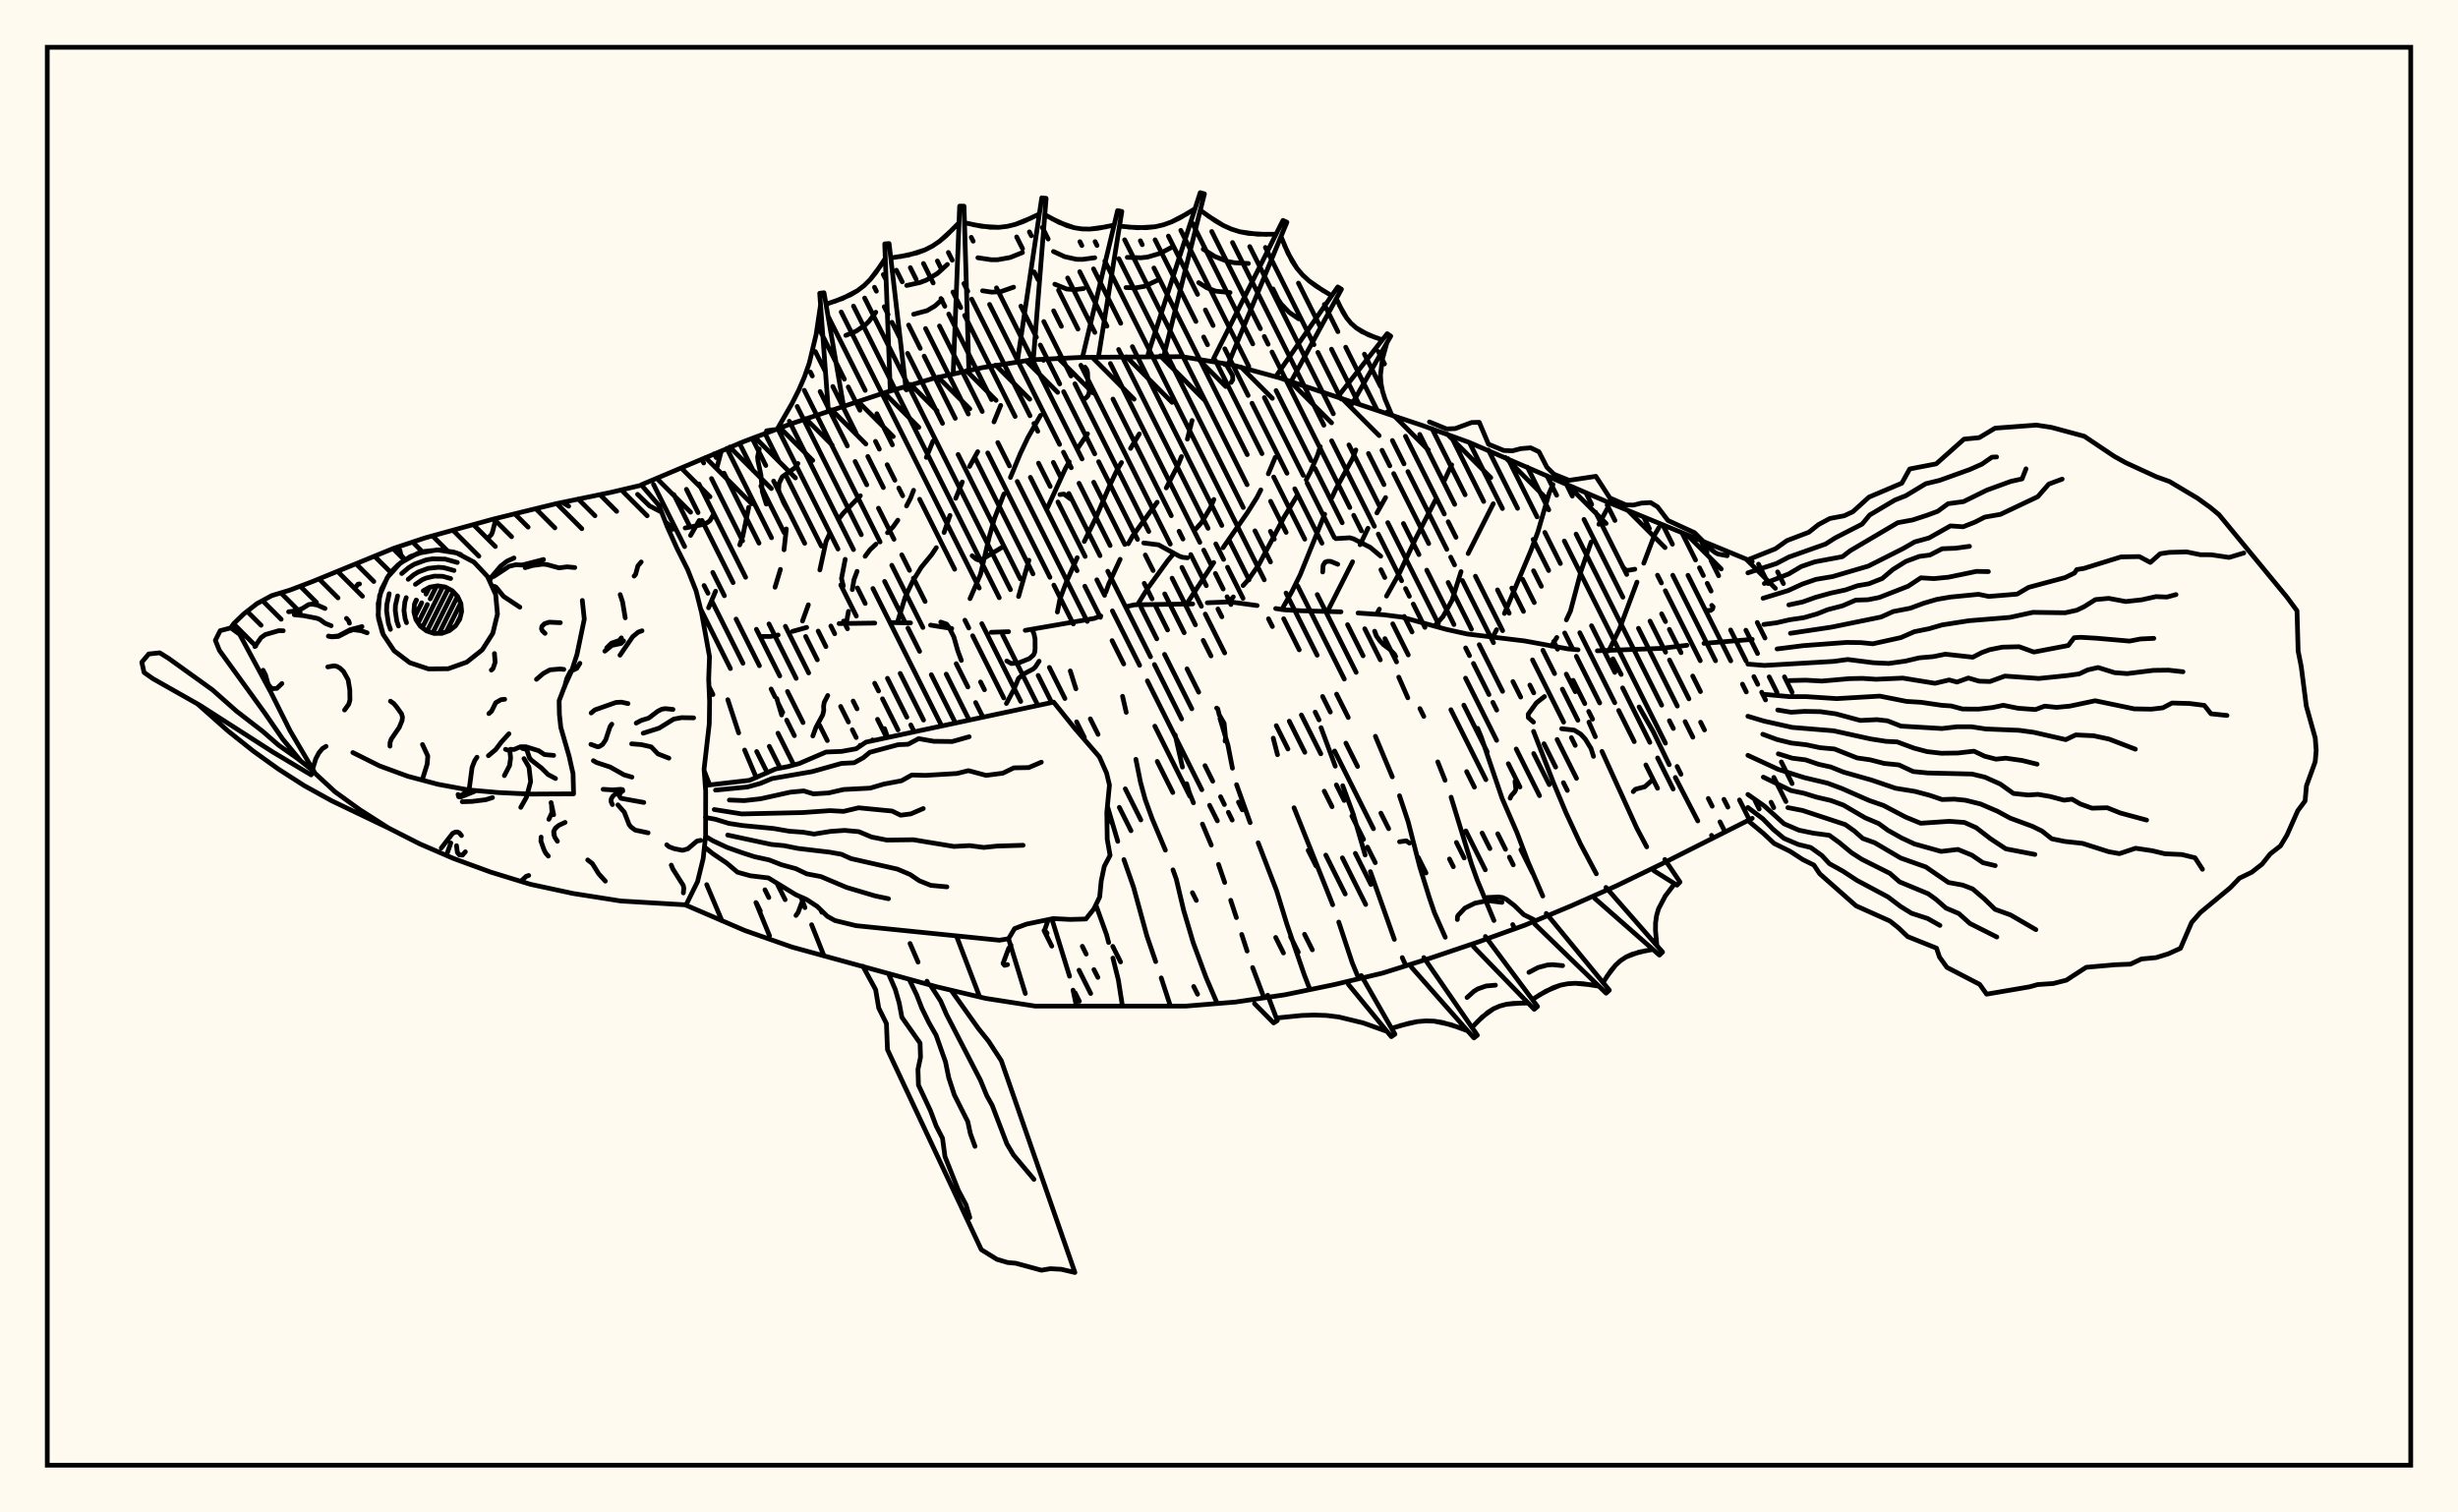 <svg xmlns="http://www.w3.org/2000/svg" width="520" height="320"><rect x="0" y="0" width="520" height="320" fill="floralwhite"/><rect x="10" y="10" width="500" height="300" stroke="black" stroke-width="1" fill="none"/><path stroke="black" stroke-width="1" fill="none" stroke-linecap="round" stroke-linejoin="round" d="
M 135.72 102.55 157.26 93.46 167.17 89.73 187.28 83.05 197.44 80.06 207.79 77.79 218.25 76.13 228.83 75.61 250.02 75.46 260.48 77.16 270.7 79.94 300.85 90 310.81 93.6 339.99 106.18 370.69 118.82 
M 370.69 173.14 351.63 182.74 342.1 187.36 332.41 191.65 322.63 195.73 312.67 199.32 302.63 202.71 292.52 205.88 282.21 208.33 271.84 210.47 261.36 212.01 250.8 212.87 219.02 212.87 208.55 211.24 198.24 208.8 167.59 200.39 157.59 196.88 145.14 191.52 
M 161.1 134.66 163.01 134.66 164.62 134.35 
M 167.67 133.58 170.66 132.75 
M 177.51 131.93 185.06 131.83 
M 188.78 131.73 192.63 131.79 
M 196.86 132.26 201.35 132.98 
M 209.7 133.78 213.37 133.65 
M 216.89 133.37 231.5 130.84 232.88 130.32 
M 238.45 128.31 240 127.96 252.32 127.78 
M 255.41 127.53 260.21 127.34 265.95 128.12 
M 269.87 128.75 271.79 129.03 275.25 129.22 283.69 129.45 
M 287.3 129.7 292.7 130.07 296.55 130.56 306.01 133.17 310.4 134.14 322.56 135.61 331.72 137.29 333.84 137.48 
M 337.93 137.69 351.45 137.18 356.87 136.53 
M 360.48 136.12 370.69 135.28 
M 149.51 187.17 152.73 194.82 
M 152.6 95.42 151.65 99.01 
M 147.92 110.12 146.09 113.28 
M 148.97 163.07 150.09 165.97 
M 159.92 190.96 162.8 198 
M 158.39 107.34 157.13 113.46 156.49 115.29 
M 151.39 125.08 149.9 128.59 
M 153.97 148.04 156.27 155.07 
M 157.53 158.69 159.99 164.52 
M 169.44 189.78 170.29 192.03 
M 171.7 195.65 174.33 202.26 
M 166.35 111.91 165.86 116.32 
M 165.1 120.47 163.96 124.25 
M 164.33 147.79 165.36 151.28 
M 182.01 104.89 178.42 108.55 177.35 109.9 
M 175.51 112.92 174.75 114.58 173.44 120.59 
M 171.01 127.96 169.77 131.39 
M 192.52 199.62 194.22 203.56 
M 196.1 207.59 196.44 208.31 
M 197.37 93.34 195.97 96.78 
M 193.28 103.73 192.6 105.47 191.78 107.05 
M 189.94 110.06 188.94 111.47 187.75 112.71 
M 185.32 115.13 184.06 116.31 183.02 117.7 
M 181.32 120.88 180.66 122.66 180.31 124.75 
M 179.5 129.35 179.04 131.86 
M 187.14 154.16 187.79 156.04 
M 202.33 198 207.26 210.94 
M 211.7 85.77 210.28 89.26 
M 206.84 95.57 205.12 98.69 
M 203.58 101.98 202.19 105.43 
M 200.97 109.05 199.72 112.66 
M 198.08 115.87 197.11 117.33 194.91 120.01 193.05 123.03 191.49 126.36 189.86 131.65 
M 213.36 198.61 216.91 210.2 
M 220.13 87.88 217.46 92.57 215.89 95.87 213.76 101.02 
M 212.39 104.51 210.36 109.78 209.28 113.59 207.43 121.52 205.21 126.66 
M 222.52 194.41 226.27 206.55 
M 227.01 209.49 227.7 212.8 
M 230.07 91.78 228.09 94.7 
M 226.2 97.7 225.33 99.26 221.5 107.64 
M 217.67 118.53 215.48 126.21 
M 231.83 191.45 234.09 197.73 234.54 199.41 
M 235.44 202.71 236.59 207.33 237.45 212.82 
M 241.03 91.81 239.17 94.87 
M 237.26 97.86 236.34 99.39 234.77 102.71 231.82 109.6 229.38 114.56 
M 227.88 118 225.59 123.15 224.23 126.76 223.69 129.49 
M 226.42 141.95 227.61 145.74 
M 234.28 170.59 236.47 178.01 
M 237.77 181.87 239.81 187.72 242.63 198.03 244.49 203.45 
M 245.66 206.9 247.6 212.85 
M 252.19 88.97 251.19 92.91 
M 249.95 96.6 249.24 98.35 246.73 103.23 
M 244.81 106.26 239.58 113.45 238.68 115.05 
M 236.97 118.34 234.59 123.48 233.93 125.32 
M 237.48 147.32 238.26 150.72 
M 240.3 160.65 241.29 165.56 242.27 169.15 243.74 173.21 246.54 179.87 
M 248.15 184.04 248.85 186 250.4 192.58 252.44 199.48 255.15 206.82 257.51 212.32 
M 256.8 105.68 256.06 107.43 254.19 110.57 253 111.9 
M 248.23 117.21 247.07 118.58 242.81 124.46 240.67 127.89 
M 248.61 155.49 250.15 162.3 
M 251.05 165.82 251.6 167.68 252.48 169.86 
M 254.38 174.35 256.25 178.8 
M 257.78 182.88 259.09 186.71 
M 260.36 190.48 261.56 194.14 
M 262.69 197.7 263.83 201.22 
M 265 204.71 267.41 211.12 
M 269.79 96.75 268.32 100.25 
M 266.73 103.65 265.88 105.31 263.94 108.4 258.74 115.89 
M 256.77 119.02 250.99 127.86 
M 258.09 152 259.77 157.63 260.73 162.53 
M 261.6 166.02 264.47 174.05 
M 266.17 178.31 270.08 188.48 272.23 195.49 275.89 206.15 277.13 209.38 
M 279.32 94.51 278.71 96.37 277.21 99.86 276.34 101.5 
M 274.51 104.7 271.64 109.44 266.31 119.47 264.2 122.52 262.98 123.89 
M 260.91 126.29 260.05 127.33 
M 269.36 156.17 270.26 159.68 
M 273.76 170.9 281.94 191.43 
M 283.22 195.09 286.08 203.73 287.46 207.08 
M 286.84 95.2 286.15 97 282.59 103.5 281.79 105.24 
M 280.24 108.79 275.05 121.64 273.33 125.11 271.18 128.96 
M 279.47 153.96 282.48 162.11 
M 284.06 166.24 286.27 172.22 288.8 180.9 
M 289.91 184.42 294.98 198.75 
M 296.65 202.6 297.43 204.34 
M 293.13 105.27 291.29 108.53 
M 289.4 111.77 287.73 115.25 
M 286.15 118.86 280.87 129.28 
M 290.97 155.78 294.55 164.36 
M 296.07 168.36 297.9 173.85 300.34 183.35 302.36 189.85 303.47 193.13 305.75 198.3 
M 307.11 98.34 305.48 101.84 
M 303.88 105.4 299.48 113.96 296.14 121.08 293.32 126.12 
M 291.81 128.88 291.23 129.96 
M 295.91 143.26 297.83 147.64 
M 304.17 161.2 305.71 165.09 
M 306.98 168.67 311.34 182.92 312.49 186.14 316.05 194.76 
M 315.91 106.58 310.59 117.12 
M 309.09 120.94 307.17 127.03 305.26 130.47 303.5 132.44 
M 312.6 154.1 313.39 156.01 317.8 168.98 320.91 176.13 323.28 182.38 326.38 189.58 
M 328.54 102.5 327.73 104.33 325.33 112.58 323.87 116.48 318.27 129.79 
M 316.61 133.23 315.79 134.81 
M 324.43 154.74 328.69 165.73 331.3 171.98 334.34 178.53 337.71 184.88 
M 340.12 107.44 338.25 110.92 
M 336.62 114.66 334.52 120.67 332.24 129.28 331.37 131.15 
M 329.35 134.87 328.2 136.7 
M 331.35 142.63 333.26 146.35 
M 336.14 152.78 337.5 155.88 
M 338.9 158.98 346.27 175.21 348.37 179.18 
M 350.96 111.6 349.97 113.29 347.75 119.16 
M 346.31 123.16 342.59 133.11 340.33 137.71 
M 341.23 139.39 342.96 142.7 
M 346.76 149.57 349.75 154.8 353.13 161.79 
M 354.42 164.49 359.18 173.69 
M 213.89 199.99 213.37 200.68 212.2 203.84 212.52 204.24 213.15 204.09 
M 166.63 107.86 165.81 106.41 164.9 104.25 164.72 103.65 164.8 102.31 165.49 100.87 168.17 98.98 168.8 98.06 
M 171.96 155.71 172.61 153.92 174.06 151.22 174.27 150.32 174.23 149.42 174.38 148.57 175.12 147.15 
M 212.32 115.6 207.58 118.46 207.08 118.51 206.53 118.31 205.66 117.58 
M 241.96 114.88 245.08 115.27 249.48 117.67 250.16 117.91 251.22 118.02 
M 361.29 129.15 361.88 129.16 362.31 128.83 362.42 128.39 362.13 128.08 
M 170.17 190.1 169.63 190.96 168.84 193.06 168.39 193.69 
M 324.46 194.56 322.37 193.53 320.39 191.6 318.66 190.27 317.87 189.9 317.07 189.78 314.64 189.89 
M 178.41 123.96 178.02 122.41 178.8 118.34 
M 162.11 106.65 161.28 104.04 160.97 100.45 160.34 97.48 160.27 96.67 160.62 95 
M 349.48 165.1 347.95 166.47 345.99 166.98 345.52 167.49 
M 220.75 76.24 220.84 76.01 
M 260.46 80.91 260.81 80.33 260.76 79.45 259.33 76.97 
M 365.39 117.58 363.46 117.22 362.81 116.88 361.27 115.69 360.24 114.56 
M 212.99 139.85 213.95 140.39 215.65 140.2 217.77 139.35 218.65 138.57 218.9 137.99 218.98 137.23 218.97 135.19 218.75 134.13 218.37 133.24 
M 259.12 77.15 258.91 76.9 
M 317.75 190.92 315.25 190.61 314.26 190.65 312.02 191.09 309.91 192.13 308.53 193.59 308.34 193.9 308.31 194.55 
M 221.52 197.44 221.09 196.94 221.05 196.61 221.78 194.55 
M 212.91 148.84 214.49 145.88 215.47 143.52 216.63 142.57 218.55 141.56 219.01 141.15 219.83 139.89 
M 191.76 82.51 191.28 81.87 
M 229.53 77.68 229.9 78.18 230.07 78.77 230.15 80.85 230.47 82.86 230.18 83.73 229.74 84.2 229.07 84.57 
M 298.19 178.39 297.49 177.9 296.08 178.1 
M 292.1 117.68 289.89 115.82 286.37 114.02 285.55 113.78 282.62 113.96 
M 290.81 133.55 291.19 134.56 291.91 135.58 292.72 136.42 293.97 137.35 295.02 138.43 295.26 138.91 
M 203.38 139.73 202.6 137.62 201.8 134.78 200.79 132.76 200.26 132.05 199.02 131.62 
M 320.5 165.33 320.69 167.02 320.44 167.54 319.69 168.37 319.48 168.88 
M 150.89 108.97 150.17 110.19 149.59 110.6 148.36 111.04 144.95 111.71 
M 283.01 119.39 281.5 118.77 280.87 118.76 280.33 118.94 279.91 119.61 279.82 121.02 
M 224.24 104.64 225.1 104.54 226.41 105.53 
M 285.9 85.63 285.98 85.02 
M 345.86 120.43 344.26 120.7 343.85 120.52 343.33 120 
M 259.17 156.8 259.28 156.09 258.97 153.04 257.94 151.26 257.62 149.97 257.38 149.81 
M 337.11 160.03 336.59 158.37 335.39 156.4 334.41 155.33 333.03 154.48 330.37 154.18 
M 324.41 152.78 323.32 151.82 323.3 151.11 325.03 148.71 326.74 147.37 
M 162.18 91.14 163.82 90.91 
M 175.22 86.63 173.41 62.05 174.32 61.94 178.46 85.93 
M 188.33 82.28 187.17 51.6 188.09 51.53 191.59 81.62 
M 201.67 78.65 203.02 43.61 203.94 43.62 204.97 78.34 
M 215.28 76.14 220.39 41.86 221.31 41.96 218.6 76.08 
M 229.08 75.25 236.43 44.56 237.33 44.74 232.38 75.56 
M 242.9 74.87 253.91 40.76 254.8 41.01 246.21 75.27 
M 256.72 75.91 271.42 46.63 272.25 47.02 259.85 77 
M 270.13 79.34 283.01 60.71 283.79 61.19 273.15 80.7 
M 283.25 83.66 293.46 70.6 294.22 71.11 286.22 85.13 
M 293.52 87.12 294.88 88.06 
M 164.49 90.68 167.55 85.37 168.96 82.58 170.19 79.73 171.21 76.81 172.66 70.75 173.59 64.51 
M 174.74 64.37 178.25 63.15 181.42 61.49 182.82 60.41 184.08 59.16 185.22 57.76 187.29 54.67 
M 188.44 54.58 192.19 53.97 195.69 52.87 197.3 52.04 198.8 51.02 200.22 49.82 202.89 47.12 
M 204.04 47.12 207.7 47.89 211.29 48.1 213.05 47.9 214.79 47.48 216.5 46.87 219.88 45.28 
M 221.03 45.42 224.11 47.08 227.28 48.19 228.91 48.44 230.57 48.47 232.26 48.31 235.69 47.63 
M 236.83 47.85 240.65 48.19 244.34 47.98 246.12 47.57 247.84 46.95 249.53 46.14 252.81 44.17 
M 253.93 44.49 257.13 46.74 258.79 47.7 260.5 48.47 262.28 49.03 266.03 49.56 269.95 49.56 
M 271 50.04 272.49 53.6 274.39 56.79 275.58 58.18 276.94 59.43 278.44 60.55 281.72 62.57 
M 282.71 63.18 284.08 66 284.89 67.27 285.82 68.4 286.91 69.37 289.49 70.85 292.44 71.91 
M 293.4 72.55 292.44 76 292.04 79.42 292.15 81.1 292.48 82.77 293 84.43 294.4 87.73 
M 176.52 63.79 179.9 62.39 181.42 61.49 182.82 60.41 184.08 59.16 186.28 56.24 
M 178.94 70.96 181.13 70.06 183.03 68.77 183.85 67.96 185.28 66.06 
M 190.34 54.31 193.99 53.51 195.69 52.87 197.3 52.04 198.8 51.02 201.57 48.5 
M 191.81 60.4 194.61 59.78 195.92 59.29 198.3 57.87 200.42 55.95 
M 193.28 66.49 196.14 65.72 197.8 64.73 199.28 63.39 
M 205.88 47.54 209.51 48.09 211.29 48.1 213.05 47.9 214.79 47.48 218.19 46.11 
M 206.87 54.53 209.65 54.95 211.02 54.96 213.7 54.48 216.31 53.43 
M 207.86 61.52 209.8 61.81 211.69 61.71 214.43 60.76 
M 222.57 46.28 225.68 47.73 227.28 48.19 228.91 48.44 230.57 48.47 233.97 48 
M 222.86 53.21 225.24 54.31 227.72 54.86 228.99 54.88 231.6 54.53 
M 223.15 60.13 225.66 61.15 227.41 61.29 229.23 61.05 
M 238.75 48.06 242.51 48.18 244.34 47.98 246.12 47.57 247.84 46.95 251.18 45.19 
M 238.48 54.45 241.37 54.54 242.77 54.39 245.45 53.6 248.01 52.25 
M 238.21 60.84 240.22 60.9 242.14 60.58 244.84 59.31 
M 255.52 45.65 258.79 47.7 260.5 48.47 262.28 49.03 264.13 49.39 267.98 49.6 
M 254.55 52.72 257.05 54.29 259.73 55.32 261.15 55.59 264.1 55.75 
M 253.58 59.8 255.32 60.89 257.18 61.6 260.22 61.9 
M 271.71 51.84 273.36 55.26 274.39 56.79 275.58 58.18 276.94 59.43 280.05 61.59 
M 269.32 61.14 270.4 63.36 271.06 64.35 272.72 66.07 274.75 67.47 
M 283.37 64.62 284.89 67.27 285.82 68.4 286.91 69.37 288.13 70.18 290.94 71.4 
M 149.2 166.18 158.55 165.1 164.07 162.7 166.71 162.19 169.12 161.53 174.76 159.11 178.04 158.98 181.13 158.42 183.2 157.02 222.9 148.55 227.39 154.13 232.58 160.13 234.1 163.56 234.71 166.09 234.15 171.92 234.24 177.58 234.84 180.97 233.62 183.28 232.97 186.37 232.64 189.78 231.42 192.3 229.72 194.44 226.39 194.53 222.79 194.35 217.13 195.53 214.64 196.47 213.36 198.61 211.43 198.93 181.09 195.85 176.62 194.76 175.02 193.86 172.9 191.79 170.62 190.3 168.4 189.32 162.56 185.75 158.72 185.29 156.02 184.54 153.72 182.59 150.78 180.6 149.03 179.18 
M 151.37 167.17 158.12 166.51 160.83 165.76 163.32 164.73 171.81 163.26 178.01 161.52 180.71 161.38 182.64 160.31 184.01 159.17 190.01 157.56 192.11 157.47 194.35 156.28 197.54 156.84 201.45 156.89 205.03 155.88 
M 154.3 169.27 157.47 169.39 160.88 169.01 167.18 167.61 170.03 167.34 172.1 167.97 175.29 167.77 178.47 167.04 184.09 166.75 186.95 165.9 190.72 165.19 192.9 163.97 195.8 164.05 202.45 163.65 204.88 163.05 208.61 164.05 212.15 163.59 214.48 162.46 217.64 162.4 220.3 161.26 
M 151.1 171.28 156.93 172.21 169.77 171.92 175.6 171.51 178.45 171.67 181.64 170.91 188.72 171.6 190.54 172.48 192.69 172.2 195.32 171.07 
M 149.22 172.95 151.35 173.34 154.18 174.21 157.08 174.66 163.64 175.29 167 175.87 169.87 176.07 172.2 176.47 175.73 175.9 178.68 175.69 181.68 175.96 184.38 177.09 187.62 177.74 193.22 177.67 201.8 179.09 205.12 178.91 208.13 179.3 210.91 179.01 216.44 178.84 
M 153.94 176.68 163.21 178.67 165.88 178.92 168.82 179.51 175.51 180.3 178.02 180.75 180.03 181.66 189.83 183.88 192.53 185.02 194.49 186.35 196.91 187.32 200.32 187.64 
M 149.26 176.95 150.8 177.88 153.81 179.29 157.02 180.42 159.61 181.26 162.74 181.95 165.26 182.94 168.36 183.79 170.67 184.89 173.65 185.46 179.1 187.76 185.16 189.56 187.96 190.15 
M 201.27 209.59 206.97 217.59 209.12 220.27 211.83 224.42 227.4 269.23 224.52 268.55 222.19 268.43 220.32 268.75 214.92 267.28 213.17 267.12 210.91 266.45 207.6 264.4 187.75 222.08 187.53 216.57 185.9 213.27 185.24 209.38 182.54 204.42 
M 196.82 208.43 198.98 211.76 200.24 214.65 207.41 228.54 208.77 231.85 209.91 233.89 213.01 242.01 214.4 244.36 218.74 249.52 
M 192.37 207.26 193.92 210.48 195.04 213.36 196.52 216.38 198.03 219.02 200.03 224.68 200.71 228.02 201.89 231.65 204.74 237.32 205.29 239.87 206.26 242.54 
M 187.95 205.99 189.4 209.34 190.23 212.21 190.8 215.24 194.64 220.69 194.74 223.68 194.2 226.24 194.3 229.57 196.86 235.04 198.05 238.22 199.39 240.82 199.91 244.7 202.75 251.86 204.37 254.92 205.17 257.6 
M 352.2 181.85 355.41 186.62 354.77 187.28 349.9 184.23 
M 339.75 187.76 351.72 201.43 351.06 202.08 337.4 190.1 
M 327.12 193.26 340.46 209.5 339.78 210.13 324.68 195.5 
M 314.24 198.14 325.27 212.95 324.57 213.55 311.72 200.29 
M 301.21 202.6 312.54 219.03 311.81 219.6 298.6 204.64 
M 287.99 206.4 295.1 218.81 294.34 219.33 285.26 208.28 
M 268.19 210.56 270.22 215.93 269.44 216.43 265.4 212.34 
M 354.28 186.97 352.31 189.55 350.87 192.29 350.45 193.74 350.24 195.26 350.22 196.83 350.52 200.06 
M 349.7 200.88 346.7 201.45 344 202.48 342.82 203.26 341.77 204.22 340.82 205.34 339.12 207.88 
M 338.27 208.66 334.91 208.13 333.26 208.04 331.65 208.14 330.08 208.45 327.07 209.69 324.16 211.47 
M 323.28 212.22 320.17 212.29 318.69 212.48 317.28 212.86 315.96 213.43 313.57 215.16 311.4 217.39 
M 310.49 218.1 306.95 216.8 303.39 216.05 301.61 216 299.81 216.15 298.01 216.51 294.39 217.57 
M 293.44 218.23 288.37 216.42 283.24 215.17 280.64 214.85 278.01 214.76 275.36 214.85 270.02 215.39 
M 348.18 201.14 345.29 201.89 344 202.48 342.82 203.26 341.77 204.22 339.95 206.58 
M 336.58 208.36 333.26 208.04 331.65 208.14 330.08 208.45 328.56 208.97 325.61 210.54 
M 330.58 204.31 328.42 204.1 327.38 204.17 325.37 204.71 323.45 205.73 
M 321.71 212.22 318.69 212.48 317.28 212.86 315.96 213.43 314.73 214.21 312.47 216.24 
M 316.37 208.44 314.4 208.61 312.63 209.23 311.83 209.73 310.36 211.05 
M 308.72 217.41 305.18 216.33 303.39 216.05 301.61 216 299.81 216.15 296.2 217 
M 369.77 118.44 375.6 116.11 378.05 114.37 382.67 112.61 384.7 111 387.11 109.7 390.14 109.13 391.99 108.26 395.39 105.18 402.34 102.23 404.01 99.22 409.62 98.14 415.5 92.91 418.72 92.6 422.06 90.59 430.81 89.94 433.97 90.42 440.94 92.3 447.28 96.55 449.71 97.9 456.2 100.88 458.95 101.87 464.89 105.41 467.62 107.38 469.43 108.88 483.84 126.37 485.94 129.23 486.18 137.74 486.83 141 487.91 149.39 489.8 156.15 490 158.78 489.79 161.16 487.94 166.26 487.65 169.46 486.1 171.53 483.83 176.66 482.45 178.97 480.27 180.67 478.55 182.83 476.37 184.54 473.76 185.81 471.85 187.8 465.46 193.1 463.64 195.18 461.29 200.64 458.73 201.8 456.13 202.61 453.02 202.9 450.71 203.99 447.46 204.12 441.34 204.66 437.15 207.38 434.36 208.09 431.08 208.31 429.37 208.79 420.28 210.34 418.8 208.26 411.88 204.68 410.3 202.48 409.68 200.61 403.57 198.16 401.66 196.33 399.81 194.86 392.67 191.66 384.96 184.86 383.74 183.03 381.41 181.88 378.7 180.12 375.32 178.45 373.01 176.29 369.77 173.6 
M 369.77 121.2 375.82 119.23 378.44 117.86 386.2 115.11 388.22 113.82 393.94 110.89 395.53 108.97 400.87 105.8 403.19 104.88 407.39 102.35 410.31 101.64 416.71 99.34 419.28 98.2 421.41 96.72 422.39 96.68 
M 373.25 123.46 378.4 121.44 381.06 119.86 383.95 118.87 389.77 117.78 391.42 116.52 401.48 110.59 404.63 110.01 407.66 109.02 409.93 108.18 412.13 106.57 415.39 106.13 420.35 103.69 425.4 101.85 427.78 101.32 428.61 99.19 
M 372.98 126.58 378.29 124.95 381.26 123.59 384.17 122.58 387.69 121.99 395.23 119.78 402.62 116.06 405.06 114.66 408.11 113.81 412.61 111.27 415.31 111.45 417.83 110.46 419.88 109.41 423.22 108.82 431.1 105.09 433.43 102.42 436.26 101.37 
M 378.44 127.98 381.35 127.36 384.1 126.38 387.25 125.5 390.45 124.81 392.95 123.93 395.37 123.51 398.19 122.4 400.44 120.5 403.2 118.78 406.05 117.72 408.28 117.43 410.88 116.1 413.69 115.99 416.65 115.59 
M 373.15 132.12 375.81 131.77 378.58 131.13 381.59 130.69 384.39 129.89 386.68 128.98 389.78 128.18 392.59 126.97 395.19 126.89 397.57 126.41 403.67 124.03 406.37 122.25 409.11 122.42 412.2 122.12 418.14 120.89 420.65 120.94 
M 378.78 133.99 387.5 132.68 397.93 130.55 400.53 129.38 404.11 128.69 406.97 127.63 409.76 126.81 412.64 126.32 418.58 125.74 420.73 126.19 426.72 125.7 429.17 124.27 436.91 122.19 438.88 121.23 439.35 120.51 440.87 120.26 448.71 117.83 452.58 117.76 454.92 119 456.99 117.16 458.92 116.87 462.57 116.77 465.47 117.36 467.81 117.38 471.59 117.94 474.69 117 
M 375.95 137.3 381.52 136.6 390.68 135.92 393.66 135.96 396.2 136.21 402.14 134.9 405 133.65 408.07 133.03 410.85 132.22 416.55 131.33 425.16 130.63 430.07 129.56 436.89 129.65 439.34 129.11 440.9 128.37 443.29 126.86 446.1 126.6 449.72 127.27 453.11 126.9 456.11 126.23 458.43 126.32 460.34 125.8 
M 369.77 140.51 373.28 140.79 387.86 139.94 390.89 139.53 396.3 140.22 399.56 140.37 403.12 139.87 406.04 139.18 408.96 138.93 411.55 138.41 417.36 139.05 419.23 138.08 420.95 137.45 423.61 136.92 427.17 136.83 430.28 137.96 437.55 136.57 438.8 134.92 440.22 134.84 443.49 135.03 450.5 135.64 452.85 135.19 455.65 135.06 
M 378.61 143.99 382.03 143.91 385.43 144.1 391.23 143.59 394.02 143.53 396.88 143.72 402.56 143.47 409.35 144.57 412.35 143.86 414.01 144.31 416.41 143.45 418.7 144.12 420.99 144.19 424.14 143.04 431.32 143.55 437.26 142.94 439.86 142.58 441.65 141.74 443.86 141.23 447.34 142.32 450 142.52 455.59 141.83 458.76 141.79 461.82 142.13 
M 373.02 146.89 378.56 147.39 382.12 147.39 388.58 147.81 397.67 147.28 403.33 148.4 406.43 148.59 410.8 149.23 412.75 149.36 415.19 150.01 418.6 150.03 421.58 149.69 423.79 149.22 426.93 149.85 430.61 150.12 432.57 149.4 435.06 149.66 437.87 149.4 443.25 148.26 451.51 149.98 455.16 150.04 457.55 149.76 459.5 148.74 463.15 148.84 466.34 149.24 467.74 151.02 471.13 151.37 
M 376.09 150.22 378.93 150.69 381.76 150.51 385.09 150.57 388.37 151.03 393.56 152.43 397.06 152.26 399.31 152.51 402.16 153.63 410.82 154.14 413.99 153.77 417.08 153.77 420.09 154.23 427.17 154.52 430.25 154.94 437.02 156.49 439.13 155.49 442.91 155.67 446.17 156.37 451.75 158.51 
M 369.77 151.54 373.15 152.56 379.14 153.9 387.91 154.62 395.68 156.33 398.97 156.85 401.36 156.97 404.95 158.3 407.72 159.03 410.7 159.37 414.19 159.32 417.61 158.93 419.84 159.99 422.26 160.62 424.31 160.41 427.8 160.9 430.96 161.68 
M 372.92 155.35 375.95 156.47 378.96 157.21 382.17 157.58 385.01 158.19 388.09 158.47 392.88 160.36 395.6 160.75 398.6 161.52 401.73 161.84 404.75 163.24 407.82 163.54 417.19 163.77 419.91 164.43 423.16 165.88 425.96 167.88 429.09 168.21 431.15 168.07 433.69 168.51 436.65 169.3 438.35 169.09 440.12 170.11 442.57 170.99 445.79 170.9 448.56 172.01 454.12 173.51 
M 376.21 159.49 379.15 160.41 381.99 160.77 384.74 161.71 387.31 162.28 390 163.36 395.92 165.04 401.03 166.78 405.11 167.44 408.23 168.27 410.85 169.16 413.42 169.08 415.78 169.31 418.99 170.1 422.61 171.66 425.26 173.1 429.96 174.83 431.98 175.82 434.06 177.47 436.81 178.03 440.58 178.44 446.13 180.21 448.38 180.61 451.79 179.47 455.29 179.99 458.01 180.64 461.58 180.8 464.37 181.49 465.94 183.92 
M 369.77 159.81 376.2 162.78 381.72 164.53 386.62 165.7 389.71 166.85 395.4 169.35 398.47 170.42 403.13 172.87 406.32 174.18 412.39 173.77 415.59 174.01 418.07 175.12 421.12 177.47 424.35 179.6 430.49 180.78 
M 373.04 164.42 378.89 167.26 381.62 167.83 384.34 168.67 387.3 169.36 389.96 170.33 394.6 173.04 397.44 174.24 399.4 175.67 402.25 177.27 405.01 178.56 410.65 180.14 414.2 179.72 417.16 180.93 419.49 182.52 422.1 183.15 
M 378.23 170.87 381.32 171.47 390.38 174.46 392.28 175.81 394.07 177.39 396.59 178.3 402.1 181.54 407.42 183.43 412.19 186.71 415.19 187.26 417.3 188.06 419.76 190.15 422.07 192.4 425.34 193.58 430.7 196.69 
M 369.77 168.09 373.27 170.54 377.42 174.29 380.58 175.65 383.63 176.28 386.99 176.73 389.09 178.25 391.7 180.41 393.9 181.82 399.81 184.78 401.86 186.58 407.91 189.09 409.56 190.28 411.68 192.13 414.41 193.29 416.73 195.38 422.44 198.25 
M 369.77 170.84 372.94 173.24 375.12 175.47 377.41 177.38 380.44 178.67 383.06 179.31 385.42 181 387.02 182.73 389.93 184.35 392.89 186.29 399.41 189.77 402.08 191.79 404.38 193.22 407.79 194.33 410.4 195.8 
M 302.4 89.27 306.02 90.75 307.85 90.68 311.33 89.39 312.94 89.35 314.9 93.99 318.11 95.3 319.95 95.39 321.74 94.92 323.82 94.75 325.58 95.59 327.24 98.84 328.75 100.33 331.95 101.63 337.61 100.78 340.58 105.36 343.98 106.83 345.57 106.86 347.23 106.45 349.18 106.33 350.67 107.24 352.86 110.12 358.48 112.7 360.41 114.63 
M 48.8 132.86 49.46 131.94 51.59 129.88 54.35 127.72 57.49 126.02 61.31 124.86 66.09 123.05 83.27 116.02 89.91 113.81 104.21 109.87 111.05 108.18 117.61 106.58 129.25 104.17 135.72 102.65 139.39 106.91 141.17 111.46 143.2 115.98 145.46 120.48 147.26 125.02 148.42 129.63 150.1 138.92 149.92 143.68 150.12 148.39 150.05 153.13 148.95 162.72 149.29 167.42 149.27 176.89 148.76 181.67 147.57 186.53 145.14 191.45 131.34 190.63 121.24 189.04 112.23 187.1 103.79 184.51 95.91 181.62 88.81 178.55 82.22 175.2 76.15 171.33 70.88 167.53 66.37 163.35 
M 123.19 127.04 123.61 131 122.06 138.48 120.96 141.86 119.49 145.1 118.29 148.25 118.34 151.1 118.64 153.91 120.4 160.01 121.23 163.7 121.34 167.96 112.19 168.01 105.47 167.69 99.08 167.13 92.66 165.94 86.27 164.24 80.28 162.04 74.64 159.22 
M 63.64 161.02 59.83 156.4 55.96 150.78 46.42 137.61 45.56 135.48 46.58 133.44 48.84 132.85 50.7 134.21 57.31 146.5 61.36 154.6 66.47 163.28 
M 65.83 163.95 57.72 159.11 42.24 149.19 32.33 143.58 30.48 142.28 30 140.11 31.46 138.37 33.78 138.12 35.61 139.25 44.95 145.96 50.02 150.45 55.59 154.75 58.96 157.68 62.85 160.41 66.34 163.15 
M 81.06 134.22 79.99 130.18 80.3 126.02 81.93 122.19 84.73 119.09 88.37 117.07 92.48 116.34 96.6 116.99 100.29 118.94 103.14 121.98 104.86 125.78 105.24 129.93 104.26 133.98 102.01 137.5 98.75 140.09 94.82 141.49 90.65 141.53 86.69 140.21 83.37 137.68 81.06 134.22 
M 80.9 133.86 80.07 130.84 80.01 127.7 80.71 124.65 82.15 121.86 83.11 120.62 84.22 119.51 86.81 117.75 89.75 116.67 92.87 116.34 95.97 116.8 97.46 117.31 
M 82.6 133.16 82.17 131.89 81.78 129.23 81.84 127.89 82.34 125.61 
M 84.98 121.35 86.5 120.07 87.65 119.38 90.17 118.46 91.49 118.24 94.17 118.29 96.75 119.01 
M 84.3 132.45 83.94 131.4 83.62 129.2 83.66 128.08 84.12 126.08 
M 86.36 122.57 87.54 121.59 88.49 121.02 90.58 120.25 92.79 120.02 93.9 120.11 96.05 120.7 
M 86 131.75 85.71 130.91 85.46 129.16 85.64 127.4 85.94 126.44 
M 87.88 123.64 89.33 122.65 90.15 122.3 91.87 121.9 93.64 121.93 95.34 122.4 
M 87.99 131.09 87.56 129.48 87.68 127.82 88.05 126.95 
M 89.55 124.99 90.91 124.23 92.56 123.94 94.21 124.2 95.68 124.98 96.82 126.2 97.51 127.72 97.66 129.38 97.27 131 96.37 132.41 95.06 133.44 93.49 134 91.82 134.02 90.24 133.49 88.91 132.48 87.99 131.09 
M 88.11 126.98 87.68 127.84 
M 90.85 124.27 90.13 125.7 
M 89.21 127.54 87.8 130.37 
M 92.37 123.98 91.01 126.71 
M 90.41 127.9 88.46 131.8 
M 93.68 124.12 91.9 127.69 
M 91.72 128.04 89.34 132.8 
M 94.85 124.54 90.36 133.53 
M 95.9 125.21 91.54 133.92 
M 96.8 126.17 92.88 134.01 
M 97.46 127.61 94.42 133.67 
M 97.39 130.5 96.67 131.93 
M 49.42 131.99 54.11 136.69 
M 52.28 129.34 55.23 132.29 
M 55.54 127.08 59.48 131.02 
M 59.42 125.44 63.5 129.53 
M 63.52 124.03 66.95 127.45 
M 67.51 122.5 71.51 126.5 
M 71.47 120.94 76.68 126.15 
M 75.33 119.28 79.08 123.03 
M 79.22 117.66 82.8 121.23 
M 83.15 116.07 85.66 118.57 
M 87.29 114.68 89.48 116.87 
M 91.5 113.38 94.83 116.71 
M 95.84 112.2 101.31 117.67 
M 100.16 111 104.79 115.63 
M 104.48 109.8 108.23 113.56 
M 108.9 108.71 111.73 111.53 
M 113.34 107.62 117.39 111.68 
M 117.78 106.55 123.09 111.86 
M 122.33 105.58 125.87 109.12 
M 126.91 104.64 130.46 108.19 
M 131.47 103.69 136.91 109.13 
M 131.2 125.8 131.71 127.37 132.27 130.72 
M 117.99 174.8 117.37 175.41 117.15 175.98 117.35 177.12 117.92 177.99 
M 125.06 150.85 125.86 150.19 130.31 148.62 131.47 148.56 132.86 148.86 
M 111.85 185.23 111.33 185.4 110.18 186.47 
M 117.13 172.38 116.58 169.81 
M 107.67 155.25 106.08 156.98 104.86 158.6 103.32 159.89 
M 131.45 134.96 131.02 135.51 129.37 136.07 128.36 137.07 
M 84.62 116.46 84.81 117.41 85.53 118.26 
M 77.67 133.89 76.38 133.44 74.75 133.23 73.75 133.55 71.59 134.66 70.18 134.75 69.47 134.61 
M 94.45 180.99 95.37 178.35 
M 125.53 160.94 126.19 161.33 129.09 162.29 132.02 163.94 133.69 164.42 
M 93.35 179.43 95.76 176.32 96.33 176.05 96.76 176.03 97.17 176.22 97.63 176.79 
M 142.37 150.1 140.74 149.93 140.04 150.04 139.18 150.46 137.24 151.93 135.66 152.42 134.59 152.99 
M 75.4 124.03 75.73 123.6 76.06 123.55 
M 68.76 128.74 67.17 128.03 66 127.81 65.29 127.91 64 128.72 62.81 129.21 61.06 129.44 
M 106.7 164.1 107.81 161.96 108.02 160.34 107.88 159.03 107.67 158.78 106.94 158.54 
M 116.11 173.35 116.77 171.92 116.69 170.53 
M 117.52 164.71 115.95 163.88 114.57 162.51 112.4 160.82 112.02 160.36 111.48 158.74 111.19 158.51 110.48 158.33 
M 108.74 118.06 107.28 118.72 105.91 119.78 103.95 122.11 103.57 122.92 
M 59.64 144.62 58.56 145.65 57.67 145.7 57.28 145.48 56.71 144.73 56.17 142.8 55.66 141.81 
M 109.98 128.46 106.54 126.19 104.94 124.23 104.57 124.05 104.15 124.1 
M 89.5 164.47 90.38 161.63 90.5 159.95 89.38 157.52 
M 141.51 160.41 139.19 159.51 137.77 158.02 135.67 157.54 133.63 157.38 
M 66.14 162.71 66.8 160.55 67.45 159.31 68.2 158.39 68.98 157.91 
M 144.57 188.92 144.66 187.92 144.55 187.34 142.34 183.85 142.01 183.04 
M 103.42 150.98 103.98 150.49 104.88 148.67 106 148.03 106.77 147.95 
M 148.22 177.8 147.44 177.95 145.52 179.59 144.4 179.91 142.62 179.56 141.51 179.13 141.05 178.74 
M 116 181.13 115.45 180.5 115.09 179.8 114.43 177.96 114.47 177.11 
M 119.55 174 118.26 174.6 117.52 175.18 117.13 175.9 117.19 176.67 
M 82.6 148.35 83.31 148.86 83.87 149.52 84.96 151.04 85.15 151.77 85.04 152.51 84.47 153.89 82.78 156.37 82.52 157.09 82.5 157.87 
M 117.13 159.82 115.19 159.65 113.95 158.83 111.24 157.99 110.1 158 108.76 158.57 107.97 158.54 
M 72.89 150.22 73.78 149 74.03 148.1 74 145.95 73.65 143.83 72.66 142.05 71.94 141.37 71.29 141 70.7 140.87 69.34 141.1 
M 70.06 132.39 68.79 131.88 67.59 131.02 66.94 130.79 64.21 130.26 62.25 130.06 
M 118.54 131.75 116.21 131.64 115.21 131.95 114.65 132.51 114.55 133.01 114.71 133.43 115.31 134.01 
M 120.31 107.09 118.96 106.3 
M 121.6 120.08 119.96 119.93 118.26 120.15 115.67 119.44 114.82 119.36 112.59 119.66 111.09 120.11 
M 119.4 145.44 119.92 143.53 120.67 142.05 122.03 141.41 122.68 140.34 
M 98.45 180.22 97.85 180.91 97.17 180.87 96.76 180.36 96.58 178.93 
M 135.65 118.9 134.95 119.73 134.47 121.52 134.15 121.89 
M 146.74 151.88 144.18 151.84 142.52 152.15 139.44 154.06 136.07 155.13 
M 59.92 133.45 58.97 133.44 56.11 134.27 55.22 134.92 53.91 136.8 
M 127.59 167 129.57 167.13 131.31 167 131.69 167.07 131.76 167.34 
M 104.18 168.75 102.78 169.2 99.87 169.56 97.79 169.63 
M 100.35 167.46 97.44 168.63 97.03 168.58 96.9 168.1 
M 139.96 108.36 137.42 107.04 134.88 104.59 
M 131.92 135.59 131.38 136.14 129.44 136.56 127.95 137.77 
M 124.33 181.94 125.32 182.72 126.66 184.88 128.06 186.43 
M 135.82 133.46 135.01 133.75 133.85 134.71 131.16 138.62 
M 104.6 138.27 104.75 140.12 104.3 141.46 103.94 141.78 
M 125.01 157.49 126.36 157.99 126.75 157.97 127.48 157.51 128.13 156.55 129.07 153.72 129.43 153.22 
M 76.58 132.57 74.11 133.22 71.56 134.55 70.2 134.69 69.51 134.57 
M 113.49 143.73 114.92 142.5 116.35 141.72 118.47 141.54 119.28 141.63 
M 110.17 170.82 111.36 168.71 112.26 165.37 111.91 162.31 110.85 160.5 
M 114.98 118.38 110.98 119.42 110.32 119.55 109.14 119.48 107.73 119.81 104.43 121.98 
M 103.53 113.54 103.94 113.13 104.18 112.59 104.92 109.69 
M 137.11 176.21 134.38 175.63 133.47 174.95 133.09 174.46 132.07 171.83 130.72 170.29 
M 136.2 169.78 131.35 168.9 130.92 168.25 131.4 167.6 
M 73.29 130.83 73.74 131.32 73.93 131.85 
M 100.91 160.21 100.43 160.93 99.87 162.36 99.31 166.58 98.97 167.19 98.47 167.67 97.67 168.21 97.14 168.35 
M 129.56 170.23 129.27 169.61 129.31 169.01 129.66 168.45 130.51 167.68 131.73 167.36 
M 41.8 148.94 48.29 154.7 53.57 158.9 58.88 162.71 64.4 166.25 70.17 169.43 82.22 175.2 
M 140.74 110.36 142.36 111.98 
M 138.94 101.2 146.1 108.37 
M 144.11 99.01 150.21 105.11 
M 149.25 96.8 159.05 106.6 
M 154.39 94.58 163.18 103.37 
M 159.69 92.52 168.28 101.12 
M 165.01 90.49 171.94 97.42 
M 170.45 88.57 176.05 94.17 
M 175.96 86.72 183.18 93.94 
M 181.54 84.95 188.97 92.37 
M 187.07 83.12 194.38 90.42 
M 192.63 81.32 198.24 86.93 
M 198.46 79.79 205.17 86.5 
M 204.46 78.43 210.73 84.7 
M 210.63 77.25 217.85 84.46 
M 217.05 76.31 223.75 83.01 
M 223.86 75.76 231.23 83.13 
M 231.03 75.57 239.92 84.46 
M 238.31 75.49 247.95 85.13 
M 245.47 75.29 254.74 84.57 
M 253.42 75.89 259.31 81.78 
M 262.57 77.68 269.17 84.28 
M 272.85 80.61 281.7 89.46 
M 283.94 84.34 291.76 92.16 
M 295.08 88.12 302.19 95.23 
M 306.15 91.83 315.38 101.06 
M 318.45 96.78 326.87 105.2 
M 331.63 102.6 339.78 110.75 
M 344.41 108.02 352.25 115.86 
M 356.93 113.18 364.13 120.38 
M 369.4 118.29 375.59 124.48 
M 160.03 191.09 160.85 192.74 
M 161.83 188.26 162.65 189.9 
M 164.45 187.06 166.1 190.35 
M 149.99 145.26 150.83 146.95 
M 173.59 192.47 173.87 193.02 
M 160.08 159.01 162.33 163.5 
M 148.22 128.84 154.52 141.45 
M 162.75 157.9 165.05 162.51 
M 138.26 102.49 144.84 115.65 
M 148.95 123.88 149.78 125.52 
M 150.6 127.17 157.18 140.33 
M 164.58 155.13 167.94 161.85 
M 142.56 104.65 145.85 111.23 
M 150.79 121.11 153.25 126.04 
M 155.72 130.98 160.66 140.85 
M 163.13 145.78 163.95 147.43 
M 164.77 149.07 165.59 150.72 
M 166.42 152.36 168.06 155.65 
M 145.22 103.53 147.68 108.46 
M 148.51 110.11 155.09 123.27 
M 160.02 133.14 164.96 143.01 
M 166.6 146.3 169.89 152.88 
M 147.87 102.4 157.74 122.14 
M 162.68 132.01 168.43 143.53 
M 173.37 153.4 175.02 156.69 
M 148.46 97.14 148.87 97.96 
M 150.52 101.25 157.1 114.42 
M 166.15 132.51 171.08 142.38 
M 151.11 96 151.52 96.82 
M 153.17 100.11 160.57 114.92 
M 170.44 134.66 172.91 139.6 
M 177.84 149.47 179.49 152.76 
M 180.31 154.4 181.13 156.05 
M 181.96 157.69 182.02 157.82 
M 153.76 94.86 163.22 113.78 
M 173.09 133.52 174.73 136.81 
M 180.49 148.33 181.31 149.97 
M 184.6 156.55 184.68 156.7 
M 156.44 93.78 159.32 99.54 
M 160.96 102.83 165.9 112.7 
M 175.77 132.45 176.59 134.09 
M 185.64 152.19 187.59 156.08 
M 159.13 92.74 162.01 98.49 
M 163.66 101.78 170.24 114.95 
M 178.46 131.4 179.29 133.04 
M 185.04 144.56 185.87 146.2 
M 186.69 147.85 189.98 154.43 
M 161.83 91.69 164.71 97.45 
M 166.35 100.74 173.76 115.54 
M 177.87 123.77 181.16 130.35 
M 187.74 143.51 191.85 151.74 
M 192.68 153.38 193.41 154.84 
M 164.53 90.66 177.28 116.16 
M 181.4 124.39 183.04 127.68 
M 190.44 142.48 195.38 152.35 
M 166.99 89.13 180.56 116.28 
M 184.67 124.51 199.22 153.6 
M 220.87 196.89 222.51 200.18 
M 227.45 210.05 228.34 211.84 
M 168.64 85.99 182.21 113.13 
M 187.14 123.01 191.26 131.23 
M 192.08 132.88 194.55 137.81 
M 197.02 142.75 202.13 152.98 
M 228.27 205.27 230.74 210.2 
M 170.15 82.58 186.19 114.66 
M 188.66 119.6 195.24 132.76 
M 200.18 142.63 205.04 152.36 
M 228.97 200.21 229.79 201.86 
M 231.43 205.15 232.26 206.79 
M 171.44 78.72 171.85 79.55 
M 173.5 82.84 179.26 94.35 
M 180.9 97.64 183.37 102.58 
M 185.84 107.52 189.13 114.1 
M 190.77 117.39 192.42 120.68 
M 193.24 122.32 195.71 127.26 
M 202.29 140.42 204.76 145.35 
M 206.4 148.64 207.95 151.74 
M 172.48 74.37 174.54 78.48 
M 176.19 81.77 181.12 91.65 
M 183.59 96.58 186.88 103.16 
M 207.44 144.29 208.27 145.94 
M 235.41 200.23 237.06 203.52 
M 173.28 69.53 178.63 80.22 
M 179.45 81.87 181.92 86.8 
M 185.21 93.38 186.03 95.03 
M 187.68 98.32 189.32 101.61 
M 190.14 103.25 190.97 104.9 
M 204.13 131.22 204.95 132.87 
M 205.77 134.51 212.35 147.67 
M 175.22 66.97 183.04 82.6 
M 185.5 87.53 188.79 94.12 
M 194.55 105.63 201.96 120.44 
M 207.71 131.95 215.94 148.41 
M 177.96 66.01 207.16 124.42 
M 212.1 134.29 219.5 149.1 
M 180.56 64.76 211.4 126.46 
M 219.63 142.91 222.49 148.64 
M 234.43 172.52 235.26 174.17 
M 252.53 208.72 253.35 210.36 
M 182.92 63.06 213.77 124.76 
M 222 141.21 225.29 147.79 
M 227.76 152.73 229.4 156.02 
M 236.8 170.82 239.27 175.76 
M 185 60.78 185.41 61.61 
M 187.06 64.9 187.88 66.54 
M 188.71 68.19 190.35 71.48 
M 192 74.77 199.4 89.57 
M 202.69 96.16 215.85 122.48 
M 230.66 152.09 232.3 155.38 
M 238.06 166.9 241.35 173.48 
M 186.87 58.08 187.28 58.9 
M 192.22 68.77 194.68 73.71 
M 195.51 75.35 202.09 88.51 
M 206.2 96.74 218.54 121.42 
M 252.26 188.87 253.09 190.51 
M 189.63 57.17 190.87 59.63 
M 195.8 69.51 204.85 87.6 
M 208.96 95.83 222.12 122.15 
M 222.95 123.8 227.06 132.02 
M 192.58 56.63 193.82 59.1 
M 198.75 68.97 207.8 87.06 
M 211.09 93.64 213.56 98.58 
M 215.2 101.87 230.01 131.48 
M 244.82 161.1 248.11 167.68 
M 195.36 55.75 197.42 59.87 
M 199.06 63.16 199.89 64.8 
M 200.71 66.45 209.76 84.54 
M 217.98 100.99 227.86 120.74 
M 229.5 124.03 232.79 130.61 
M 235.26 135.54 237.73 140.48 
M 244.31 153.64 251.71 168.45 
M 198.31 55.21 199.13 56.86 
M 201.6 61.79 203.25 65.08 
M 204.07 66.73 214.76 88.12 
M 219.7 97.99 222.17 102.92 
M 223.81 106.21 229.57 117.73 
M 232.04 122.67 233.68 125.96 
M 235.33 129.25 241.09 140.76 
M 242.73 144.05 254.25 167.09 
M 255.89 170.38 257.54 173.67 
M 269.88 198.34 271.52 201.63 
M 200.63 53.41 201.45 55.05 
M 203.92 59.99 204.74 61.63 
M 205.56 63.28 217.9 87.96 
M 218.73 89.6 219.55 91.25 
M 222.84 97.83 224.48 101.12 
M 226.13 104.41 232.71 117.57 
M 234.35 120.86 243.4 138.96 
M 244.23 140.6 249.98 152.12 
M 254.92 161.99 256.56 165.28 
M 258.21 168.57 259.03 170.22 
M 259.86 171.86 260.68 173.51 
M 273.02 198.18 274.66 201.47 
M 209.35 64.41 224.16 94.03 
M 224.98 95.67 226.63 98.96 
M 228.27 102.25 234.85 115.42 
M 241.43 128.58 244.72 135.16 
M 246.37 138.45 252.13 149.96 
M 262 169.71 262.82 171.35 
M 275.98 197.67 277.63 200.96 
M 205.47 50.21 205.88 51.03 
M 210.81 60.9 228.91 97.1 
M 231.38 102.03 237.96 115.19 
M 242.07 123.42 243.72 126.71 
M 244.54 128.35 247.01 133.29 
M 251.12 141.51 253.59 146.45 
M 215.97 64.77 219.26 71.36 
M 220.08 73 224.19 81.23 
M 225.02 82.87 231.6 96.03 
M 232.42 97.68 240.65 114.13 
M 242.29 117.42 243.94 120.71 
M 246.4 125.65 250.52 133.87 
M 220.82 68.03 226.58 79.55 
M 227.4 81.2 243.03 112.45 
M 247.96 122.33 252.9 132.2 
M 254.54 135.49 256.19 138.78 
M 276.75 179.91 278.4 183.2 
M 215.08 50.13 216.32 52.6 
M 218.79 57.53 219.61 59.18 
M 222.9 65.76 224.54 69.05 
M 228.66 77.28 247.58 115.12 
M 250.04 120.05 254.16 128.28 
M 254.98 129.92 259.09 138.15 
M 280.48 180.92 284.59 189.15 
M 217.77 49.06 218.18 49.88 
M 223.94 61.4 228.05 69.63 
M 235.45 84.43 247.79 109.11 
M 249.44 112.4 250.26 114.05 
M 251.91 117.34 255.2 123.92 
M 257.66 128.85 258.49 130.5 
M 270 153.53 272.47 158.47 
M 283.99 181.5 288.92 191.37 
M 220.51 48.12 221.75 50.58 
M 225.86 58.81 231.62 70.33 
M 234.91 76.91 253.83 114.75 
M 254.65 116.39 256.3 119.68 
M 257.12 121.33 258.77 124.62 
M 259.59 126.26 260.41 127.91 
M 272.75 152.58 276.04 159.17 
M 280.15 167.39 281.8 170.68 
M 286.73 180.55 290.02 187.13 
M 228.42 57.49 234.18 69.01 
M 236.65 73.94 255.57 111.78 
M 257.21 115.07 258.86 118.36 
M 259.68 120.01 262.97 126.59 
M 275.31 151.27 279.42 159.49 
M 282.71 166.07 284.36 169.36 
M 286 172.65 288.47 177.59 
M 289.29 179.23 290.94 182.52 
M 228.46 51.13 228.87 51.95 
M 231.34 56.89 237.1 68.4 
M 239.56 73.34 258.48 111.18 
M 260.13 114.47 264.24 122.69 
M 268.35 130.92 269.18 132.56 
M 278.23 150.66 279.05 152.31 
M 282.34 158.89 290.56 175.34 
M 231.67 51.12 232.08 51.94 
M 233.73 55.23 267.46 122.68 
M 271.57 130.91 274.86 137.49 
M 279.8 147.36 281.44 150.65 
M 284.73 157.23 287.2 162.17 
M 292.13 172.04 293.78 175.33 
M 236.7 54.73 263.02 107.38 
M 265.49 112.31 268.78 118.89 
M 272.07 125.47 278.65 138.63 
M 282.76 146.86 285.23 151.8 
M 300.04 181.41 301.68 184.7 
M 237.92 50.73 263.83 102.55 
M 268.76 112.42 269.59 114.07 
M 274.52 123.94 284.39 143.68 
M 241.24 50.94 241.65 51.77 
M 244.12 56.7 263.86 96.19 
M 268.8 106.06 272.09 112.64 
M 278.67 125.8 286.9 142.25 
M 306.64 181.74 307.46 183.38 
M 244.36 50.74 253 68.01 
M 254.64 71.3 255.46 72.95 
M 257.11 76.24 266.98 95.98 
M 269.45 100.92 276.03 114.08 
M 285.08 132.17 288.37 138.75 
M 308.11 178.24 309.75 181.53 
M 247.18 49.95 253.35 62.29 
M 255 65.58 256.64 68.87 
M 259.11 73.8 264.05 83.67 
M 264.87 85.32 272.27 100.13 
M 273.92 103.42 279.67 114.93 
M 288.72 133.03 292.01 139.61 
M 310.11 175.8 314.22 184.03 
M 320.02 195.62 320.47 196.52 
M 249.8 48.74 264.19 77.53 
M 267.48 84.12 275.71 100.57 
M 276.53 102.21 282.29 113.73 
M 292.99 135.12 295.45 140.05 
M 300.39 149.92 301.21 151.57 
M 313.55 176.25 315.2 179.54 
M 252.28 47.26 265.03 72.76 
M 269.96 82.64 277.37 97.44 
M 278.19 99.09 283.95 110.6 
M 294.64 131.99 297.93 138.57 
M 310.27 163.25 311.92 166.54 
M 316.85 176.41 318.5 179.7 
M 319.32 181.35 320.14 182.99 
M 256.35 48.98 266.64 69.54 
M 267.46 71.19 268.28 72.83 
M 269.1 74.48 285.56 107.38 
M 286.38 109.03 288.02 112.32 
M 292.14 120.54 292.96 122.19 
M 297.07 130.42 298.72 133.71 
M 306.94 150.16 314.35 164.96 
M 321.75 179.77 324.22 184.71 
M 260.74 51.31 280.07 89.97 
M 281.71 93.26 290.76 111.35 
M 291.58 113 296.52 122.87 
M 297.34 124.52 298.16 126.16 
M 298.99 127.81 301.45 132.74 
M 309.68 149.19 314.62 159.06 
M 264.39 52.17 282.08 87.54 
M 285.37 94.13 291.95 107.29 
M 293.59 110.58 304.29 131.96 
M 310.04 143.48 316.62 156.64 
M 319.09 161.58 321.56 166.51 
M 267.7 52.35 277.98 72.92 
M 278.8 74.56 283.74 84.43 
M 289.5 95.95 292.79 102.53 
M 296.9 110.76 300.19 117.34 
M 301.84 120.63 307.59 132.14 
M 310.06 137.08 310.88 138.72 
M 311.71 140.37 315 146.95 
M 315.82 148.6 316.64 150.24 
M 320.76 158.47 325.69 168.34 
M 274.69 59.9 279.21 68.95 
M 281.68 73.88 287.44 85.4 
M 292.37 95.27 294.02 98.56 
M 294.84 100.2 302.25 115.01 
M 306.36 123.24 311.29 133.11 
M 312.94 136.4 317.88 146.27 
M 324.46 159.43 327.75 166.01 
M 280.17 64.41 283.04 70.17 
M 284.69 73.46 291.27 86.62 
M 294.56 93.2 297.03 98.14 
M 297.85 99.78 306.08 116.23 
M 306.9 117.88 307.72 119.52 
M 309.37 122.82 315.95 135.98 
M 320.06 144.2 321.71 147.49 
M 326.64 157.36 329.11 162.3 
M 330.75 165.59 331.58 167.24 
M 288.65 74.93 292.06 81.77 
M 297.33 92.3 305.55 108.75 
M 306.37 110.39 308.02 113.68 
M 312.13 121.91 317.89 133.43 
M 323.65 144.94 324.47 146.59 
M 329.41 156.46 333.52 164.68 
M 291.59 74.38 292.9 77 
M 300.35 91.91 307.75 106.71 
M 316.8 124.81 319.27 129.75 
M 324.21 139.62 330.79 152.78 
M 332.43 156.07 333.25 157.71 
M 302.96 90.7 309.96 104.68 
M 319.83 124.42 322.3 129.36 
M 326.41 137.58 328.88 142.52 
M 330.52 145.81 333.81 152.39 
M 307.3 92.94 313.88 106.1 
M 322.11 122.55 324.58 127.49 
M 328.69 135.71 329.51 137.36 
M 332.8 143.94 335.27 148.87 
M 336.09 150.52 336.92 152.16 
M 310.86 93.62 317.85 107.6 
M 324.43 120.76 326.08 124.05 
M 331.02 133.92 332.66 137.21 
M 333.48 138.86 338.42 148.73 
M 314.88 95.21 321.05 107.55 
M 324.34 114.13 327.63 120.71 
M 334.21 133.87 341.61 148.68 
M 342.44 150.32 345.73 156.91 
M 348.19 161.84 350.66 166.78 
M 319 97.02 325.17 109.36 
M 326.82 112.65 330.11 119.23 
M 336.69 132.39 341.62 142.26 
M 343.27 145.55 349.03 157.07 
M 350.67 160.36 353.96 166.94 
M 323.13 98.83 327.65 107.88 
M 330.94 114.46 352.33 157.24 
M 354.8 162.17 355.62 163.82 
M 362.08 176.74 362.37 177.32 
M 327.26 100.66 329.32 104.78 
M 333.43 113 351.53 149.2 
M 353.17 152.49 354 154.13 
M 361.4 168.94 362.22 170.58 
M 363.87 173.88 364.94 176.02 
M 331.4 102.5 332.63 104.97 
M 335.1 109.9 343.33 126.35 
M 346.62 132.93 354.84 149.39 
M 356.49 152.68 358.13 155.97 
M 364.71 169.13 365.54 170.77 
M 335.5 104.26 336.73 106.73 
M 337.56 108.38 344.14 121.54 
M 349.07 131.41 352.36 137.99 
M 353.19 139.64 357.3 147.86 
M 359.77 152.8 360.59 154.44 
M 367.99 169.25 370.09 173.44 
M 340 106.83 341.65 110.12 
M 351.52 129.87 352.34 131.51 
M 353.16 133.16 355.63 138.09 
M 358.1 143.03 359.74 146.32 
M 371.26 169.35 372.17 171.17 
M 350.65 121.7 351.48 123.34 
M 352.3 124.99 359.7 139.79 
M 374.67 169.73 375.24 170.88 
M 347.71 109.37 348.94 111.83 
M 353.88 121.71 362.93 139.8 
M 375.26 164.48 377.82 169.59 
M 351.76 111.03 353.81 115.14 
M 357.1 121.72 366.15 139.82 
M 368.62 144.75 369.44 146.4 
M 376.85 161.21 379.13 165.78 
M 355.82 112.72 358.7 118.48 
M 359.53 120.13 360.35 121.77 
M 361.17 123.42 361.99 125.06 
M 366.11 133.29 369.4 139.87 
M 371.04 143.16 371.86 144.8 
M 372.69 146.45 373.51 148.09 
M 359.89 114.42 361.12 116.89 
M 361.95 118.53 363.59 121.82 
M 369.35 133.34 371.82 138.27 
M 374.28 143.21 375.93 146.5 
M 371.75 131.7 373.39 134.99 
M 377.51 143.21 379.13 146.47 
M 372.02 119.36 374.07 123.47 
M 376.06 121 377.29 123.47 
"/></svg>